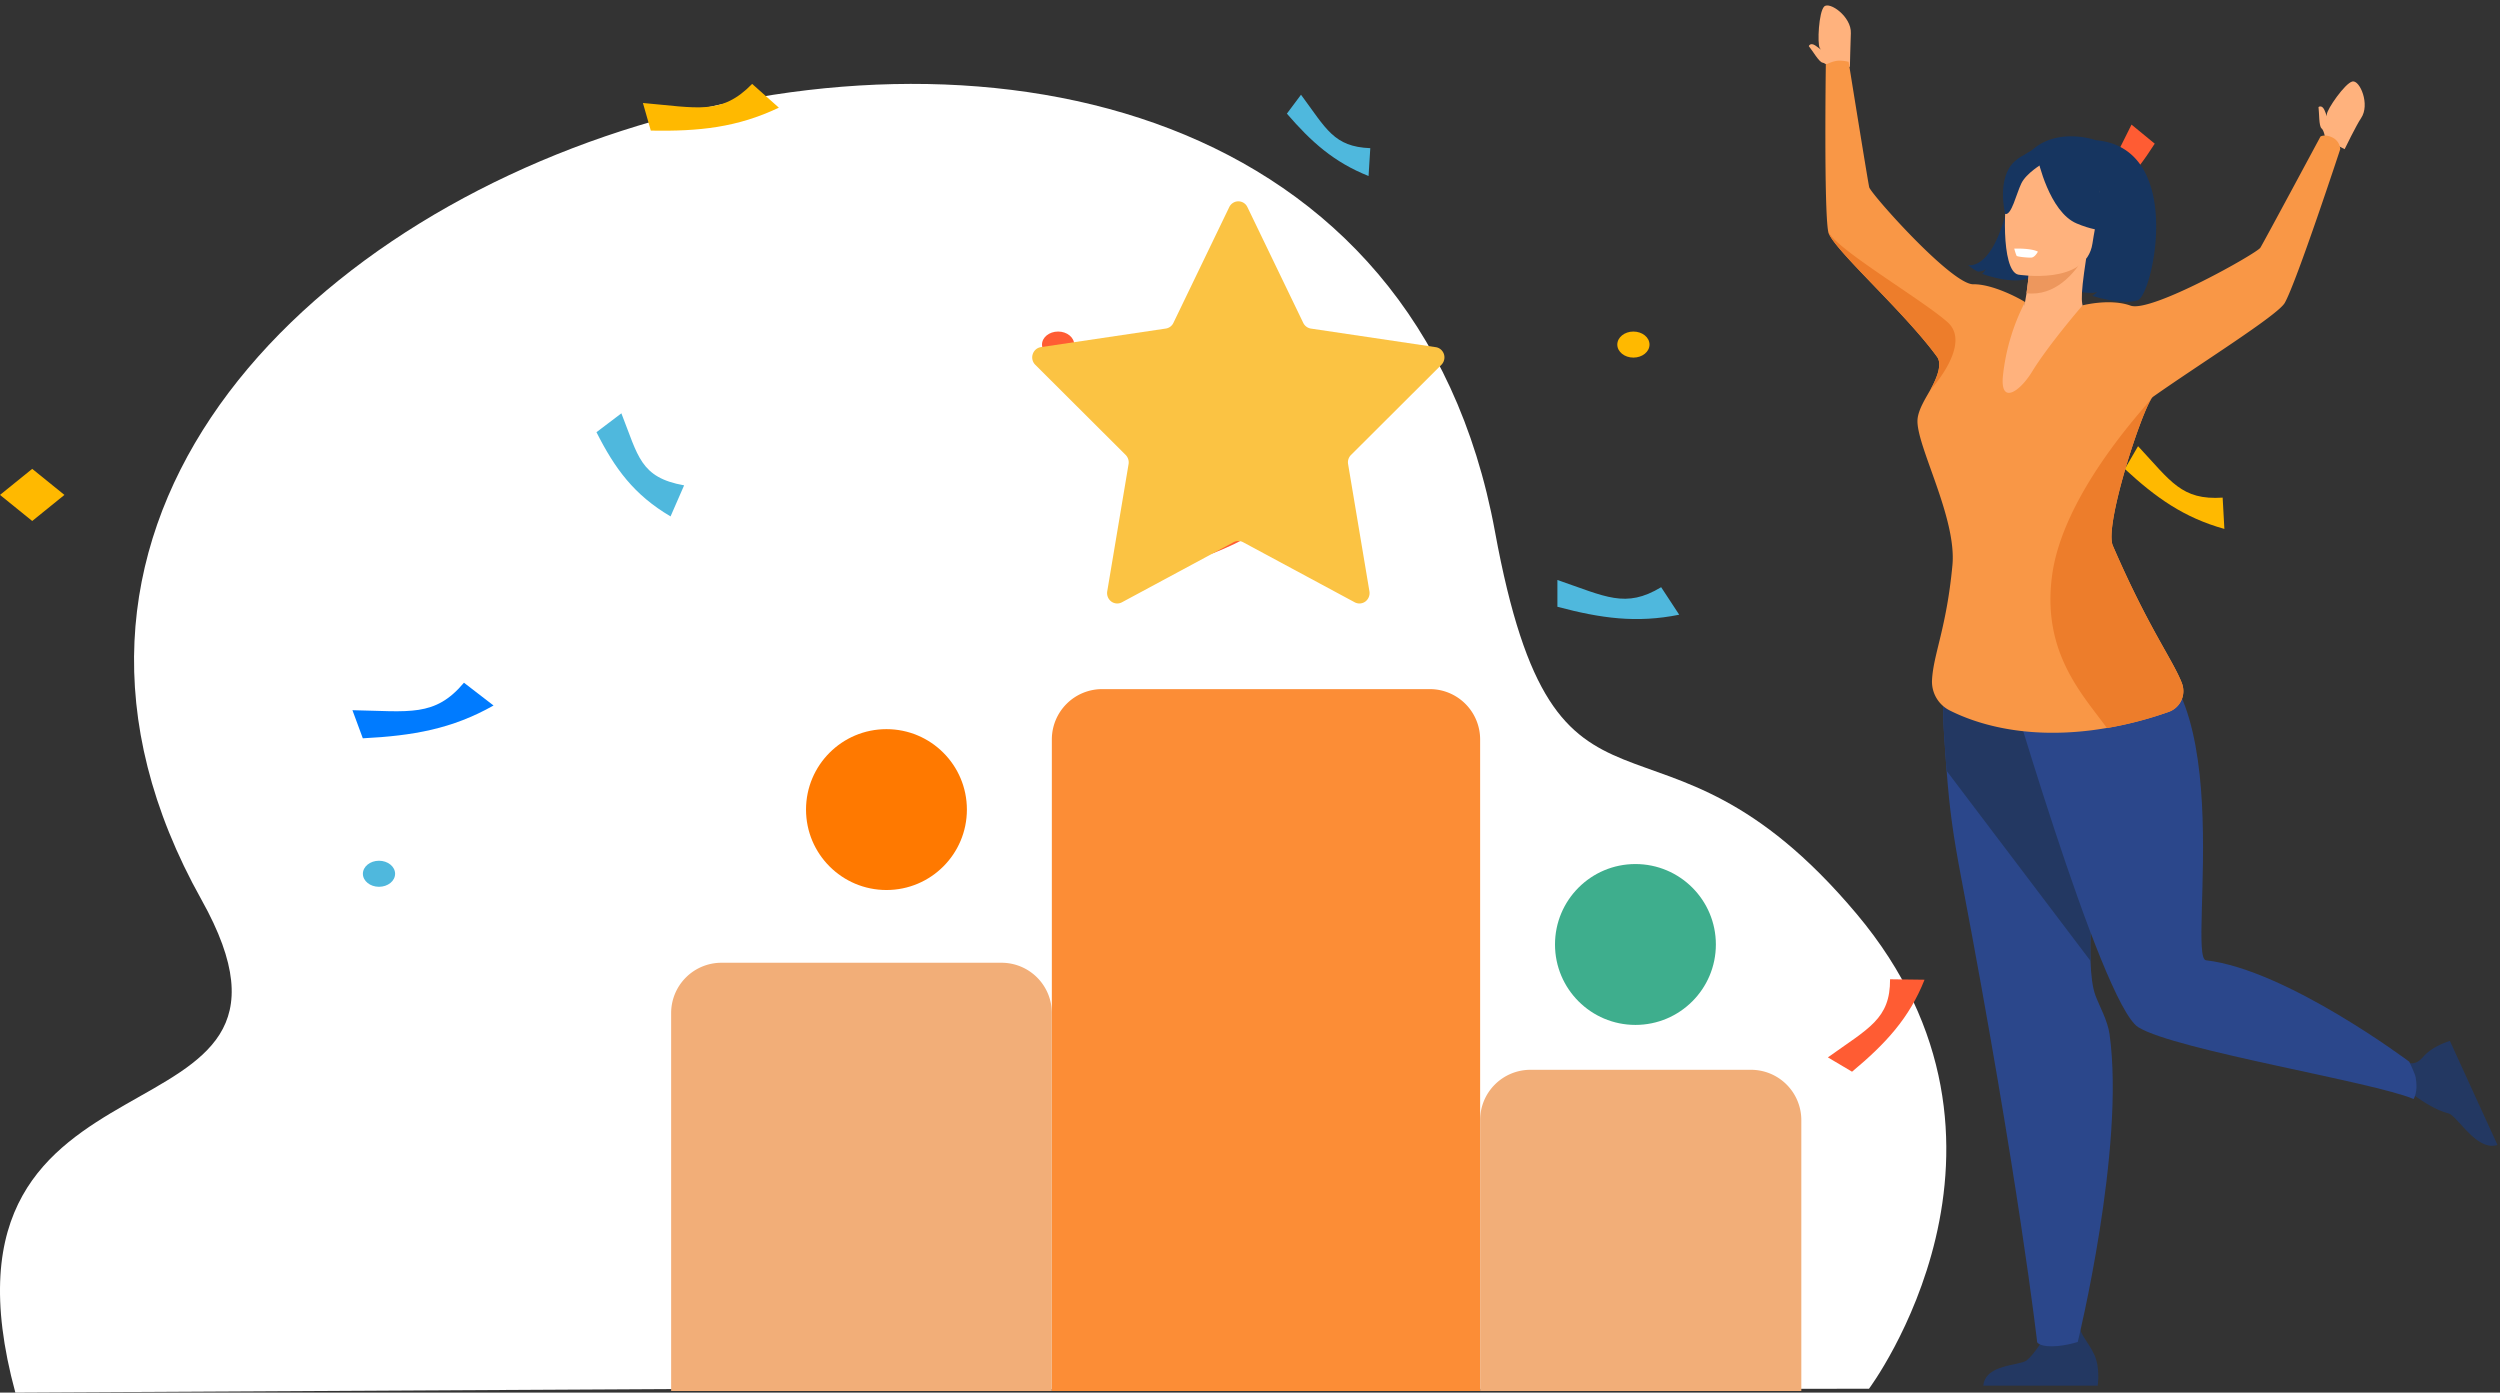 <svg xmlns="http://www.w3.org/2000/svg" width="149" height="83" fill="none"><rect width="100%" height="100%" fill="#333333" stroke="none"/><path fill="#fff" d="m.915 83 38.872-.21 10.361-.004h3.433l10.381-.003 47.429-.013s10.848-14.518-.74-28.306c-12.015-14.296-17.856-2.655-21.55-22.778-9.296-50.654-101.203-21.172-77.096 21.932C20.685 69.138-5.081 60.888.915 83Z"/><path fill="#FFB900" d="M132.573 31.524c-2.417-.678-4.071-1.853-5.933-3.574l.788-1.358c1.956 2.097 2.592 3.23 5.042 3.066l.103 1.866Z"/><path fill="#4FB8DD" d="M100.081 36.637c-2.546.512-4.665.217-7.26-.474v-1.596c2.88.986 4.058 1.714 6.184.43l1.076 1.64Z"/><path fill="#FF5C33" d="M76.632 30.144c-1.204 1.384-2.555 2.125-4.375 2.844l-.78-.909c2.123-.672 3.152-.763 3.738-2.408l1.417.473Z"/><path fill="#4FB8DD" d="M39.965 30.778c-2.181-1.284-3.325-2.857-4.416-5.019l1.485-1.125c1.007 2.55 1.118 3.824 3.739 4.293l-.808 1.85Z"/><path fill="#007BFF" d="M29.415 42.048c-2.472 1.399-4.8 1.803-7.791 1.955l-.619-1.675c3.396.062 4.913.427 6.647-1.638l1.763 1.358Z"/><path fill="#FFB900" d="M46.42 6.417c-2.48 1.18-4.751 1.418-7.632 1.368l-.47-1.647c3.259.282 4.69.733 6.51-1.138l1.592 1.417Z"/><path fill="#4FB8DD" d="M81.566 10.49c-2.066-.825-3.404-2.02-4.868-3.717l.842-1.127c1.508 2.036 1.953 3.1 4.129 3.185l-.103 1.659Z"/><path fill="#FF5C33" d="M123.654 13.01c2.262-1.079 3.517-2.486 4.769-4.447l-1.384-1.136c-1.197 2.33-1.405 3.515-4.039 3.807l.654 1.776Zm-8.951 45.381c-.909 2.288-2.309 3.807-4.321 5.483l-1.44-.854c2.431-1.745 3.719-2.286 3.706-4.656l2.055.027Zm-51.64-37.078c.53 0 .96-.347.96-.776 0-.43-.43-.777-.96-.777s-.96.348-.96.777c0 .429.43.776.96.776Z"/><path fill="#FFB900" d="M97.351 21.313c.53 0 .96-.347.96-.776 0-.43-.43-.777-.96-.777s-.96.348-.96.777c0 .429.43.776.96.776Z"/><path fill="#FF5C33" d="M122.443 44.982c.53 0 .96-.348.96-.777 0-.43-.43-.777-.96-.777-.531 0-.961.348-.961.777 0 .429.43.777.961.777Z"/><path fill="#4FB8DD" d="M22.588 52.853c.53 0 .96-.347.96-.776 0-.43-.43-.777-.96-.777s-.96.348-.96.777c0 .429.43.776.96.776Z"/><path fill="#FFB900" d="M1.92 27.944 0 29.497l1.92 1.554 1.92-1.554-1.92-1.553Z"/><path fill="#FC8D36" d="M62.69 44.071a3 3 0 0 1 3-3h19.526a3 3 0 0 1 3 3v38.834H62.69V44.07Z"/><path fill="#F2AE78" d="M88.215 66.76a3 3 0 0 1 3-3h13.144a3 3 0 0 1 3 3v16.145H88.215V66.76ZM40 60.38a3 3 0 0 1 3-3h16.69a3 3 0 0 1 3 3v22.525H40V60.379Z"/><path fill="#FBC343" d="m74.347 12.346 3.328 6.9a.613.613 0 0 0 .454.337l7.443 1.108a.597.597 0 0 1 .302.139.618.618 0 0 1 .196.62.622.622 0 0 1-.164.294l-5.385 5.371a.617.617 0 0 0-.174.547l1.271 7.583a.631.631 0 0 1-.24.605.595.595 0 0 1-.636.047l-6.656-3.582a.596.596 0 0 0-.562 0l-6.658 3.582a.592.592 0 0 1-.635-.048.63.63 0 0 1-.24-.604l1.272-7.585a.634.634 0 0 0-.174-.546l-5.386-5.372a.62.62 0 0 1-.153-.632.618.618 0 0 1 .186-.282.597.597 0 0 1 .302-.139l7.442-1.107a.597.597 0 0 0 .455-.338l3.328-6.9a.613.613 0 0 1 .223-.251.594.594 0 0 1 .86.253Z"/><circle cx="52.833" cy="48.251" r="4.794" fill="#FF7900"/><circle cx="97.472" cy="56.291" r="4.794" fill="#3EAE8D"/><path fill="#163560" d="M123.565 13.39s1.334 2.195-1.173 3.577c0 0 1.926.694 2.599.432a1.46 1.46 0 0 1-.292.236s1.811.575 2.712.261c.901-.314 2.846-9.078-2.497-9.54 0 0-4.215-1.51-5.106 3.194-.892 4.703-2.514 4.247-2.514 4.247s.394.332.611.393c0 0 .35-.023.459-.167 0 0-.135.236-.236.296 0 0 1.709.646 2.756.282 1.047-.364 2.664-2.195 2.681-3.212Z"/><path fill="#233862" d="M118.205 82.584h6.817s.163-1.038-.193-1.827c-.341-.756-.872-1.223-.921-1.802-.433.446-.965.732-1.951.6-.121.196-.78 1.243-1.182 1.533-.45.32-2.437.207-2.57 1.496Z"/><path fill="#2B478B" d="M123.834 79.981c-.387.12-.786.2-1.189.242-1.073.096-1.23-.224-1.23-.224s-1.067-9.499-4.521-27.655c-.498-2.622-.695-4.073-.875-6.404-.054-.698-.106-1.474-.164-2.384-.157-2.448.215-6.566 2.048-7.648.834-.493 1.968-.358 3.501.847.12.094.244.196.369.305 4.476 3.872 2.641 14.99 2.822 20.217.03.867.116 1.571.294 2.054.231.625.727 1.49.84 2.306.943 6.78-1.895 18.344-1.895 18.344Z"/><path fill="#233862" d="m124.599 57.277-8.584-11.34a198.2 198.2 0 0 1-.164-2.384c-.157-2.448.215-6.566 2.048-7.648l3.501.847c.121.094.244.196.37.305 4.483 3.875 2.648 14.993 2.829 20.22Zm24.251 10.962-2.835-6.199s-1.012.284-1.581.936c-.546.625-.945.513-2.184-.35.468.724.531 1.15.821 2.1.228.029 1.528 1.286 2.859 1.633.529.141 1.689 2.291 2.92 1.88Z"/><path fill="#2B478B" d="M119.104 38.629s6.109 21.235 8.348 22.6c2.239 1.367 14.005 3.248 16.397 4.273 0 0 .291-.417.121-1.31-.038-.198-.376-.912-.376-.912s-7.307-5.492-12.117-6.047c-1.193-.138 2.43-18.365-5.636-19.094-7.368-.664-6.737.49-6.737.49Z"/><path fill="#FFB27D" d="M138.53 6.545c.042.087.1.24.151.385v-.116c0-.29 1.08-1.86 1.523-1.958.444-.099 1.068 1.373.515 2.187-.284.417-.979 1.847-.979 1.847l-1.148-.593s-.066-.517-.229-.647-.134-.934-.18-1.27c.002 0 .193-.153.347.165Zm-30.343-3.838c.081.051.211.152.331.248l-.062-.1c-.152-.245-.06-2.149.266-2.466.325-.317 1.63.606 1.588 1.589-.022.505-.056 2-.056 2l-1.093.186s-.328-.405-.535-.43c-.207-.025-.605-.724-.822-.985.002-.001.084-.232.383-.042Zm12.138 16.307c-.014.005 1.228.903 2.284.777.99-.118 1.797-1.26 1.783-1.265-.393-.14-.424-.708-.062-3.091l-.187.008-3.156.152s-.073.975-.206 1.884c-.115.76-.269 1.477-.456 1.535Z"/><path fill="#ED975D" d="M120.984 15.592s-.073.975-.206 1.884c1.722.206 2.861-1.223 3.362-2.036l-3.156.152Z"/><path fill="#163560" d="M124.505 15.155s1.11-1.287 1.507-2.469c.282-.844.315-4.123-2.98-4.141a4.43 4.43 0 0 0-1.921.417c-.772.37-1.936 1.241-1.221 4.214l.152.99 4.463.99Z"/><path fill="#FFB27D" d="M116.368 37.81s3.095 1.953 8.25.699c.06-.015 2.931-.473 2.931-.473-.072-.197-3.089-5.18-3.159-5.361-.915-2.363 1.204-13.628-.193-14.26-.357.388-1.376.654-2.248.577-1.005-.089-1.339-.523-1.26-.99-1.111.526-1.969 1.015-1.969 1.015-1.01 1.522-2.352 18.793-2.352 18.793Zm3.916-21.443s4.048.67 4.427-1.857c.379-2.527 1.156-4.143-1.413-4.677-2.569-.535-3.216.353-3.548 1.166-.331.813-.509 5.128.534 5.368Z"/><path fill="#163560" d="M121.459 9.496s.67 3.13 2.31 3.822c1.639.692 2.447.346 2.447.346s-1.152-1.234-1.154-3.088c0 0-2.555-2.367-3.603-1.08Z"/><path fill="#163560" d="M121.698 9.778s-.927.538-1.226 1.152c-.298.613-.586 1.925-.965 1.822 0 0-.537-2.14.573-3.14 1.177-1.061 1.618.166 1.618.166Z"/><path fill="#F99746" d="M139.479 8.89s-2.61 7.935-3.307 9.162c-.419.74-5.119 3.668-7.851 5.597a.44.44 0 0 0-.104.126c-.682 1.054-2.799 7.575-2.293 8.742 2.126 4.918 3.587 6.82 4.118 8.2a1.322 1.322 0 0 1-.033 1.02 1.313 1.313 0 0 1-.755.687 22.386 22.386 0 0 1-4.577 1.098c-4.195.532-7.035-.452-8.477-1.181a1.919 1.919 0 0 1-1.051-1.823c.086-1.556.866-3.096 1.216-6.838.265-2.84-2.185-7.162-2.081-8.673.041-.598.511-1.313.766-1.776.45-.82.697-1.562.393-1.973-1.996-2.74-6.307-6.518-6.483-7.462-.258-1.387-.141-9.955-.141-9.955.164-.058.407-.195.724-.223.213-.009.427.014.635.066 0 0 1.142 7.1 1.227 7.475.085.376 4.91 5.808 6.205 5.784 1.171-.02 2.824.885 3.081 1.06a12.438 12.438 0 0 0-1.314 4.382c-.184 1.76.993.978 1.732-.229 1-1.632 3.013-3.957 3.013-3.957s1.638-.426 2.859.017c1.221.442 7.535-3.124 7.737-3.452.203-.329 3.585-6.63 3.585-6.63s.28-.162.73.072a.825.825 0 0 1 .446.684Z"/><path fill="#fff" d="M121.459 14.998s-.173.35-.405.356c-.233.006-.825-.05-.866-.11a3.187 3.187 0 0 1-.138-.426s.979-.042 1.409.18Z"/><path fill="#ED7D2B" d="M129.258 42.43a22.401 22.401 0 0 1-3.683.964c-1.448-1.995-3.898-4.506-3.267-9.124.651-4.774 5.345-9.798 5.906-10.491-.681 1.053-2.799 7.574-2.292 8.74 2.126 4.92 3.587 6.822 4.118 8.202a1.321 1.321 0 0 1-.03 1.02 1.314 1.314 0 0 1-.752.69Zm-14.204-19.192c.451-.821.698-1.562.394-1.974-1.996-2.74-6.307-6.518-6.483-7.461.427 1.023 5.648 4.088 7.116 5.405 1.453 1.302-.969 3.966-1.027 4.03Z"/></svg>